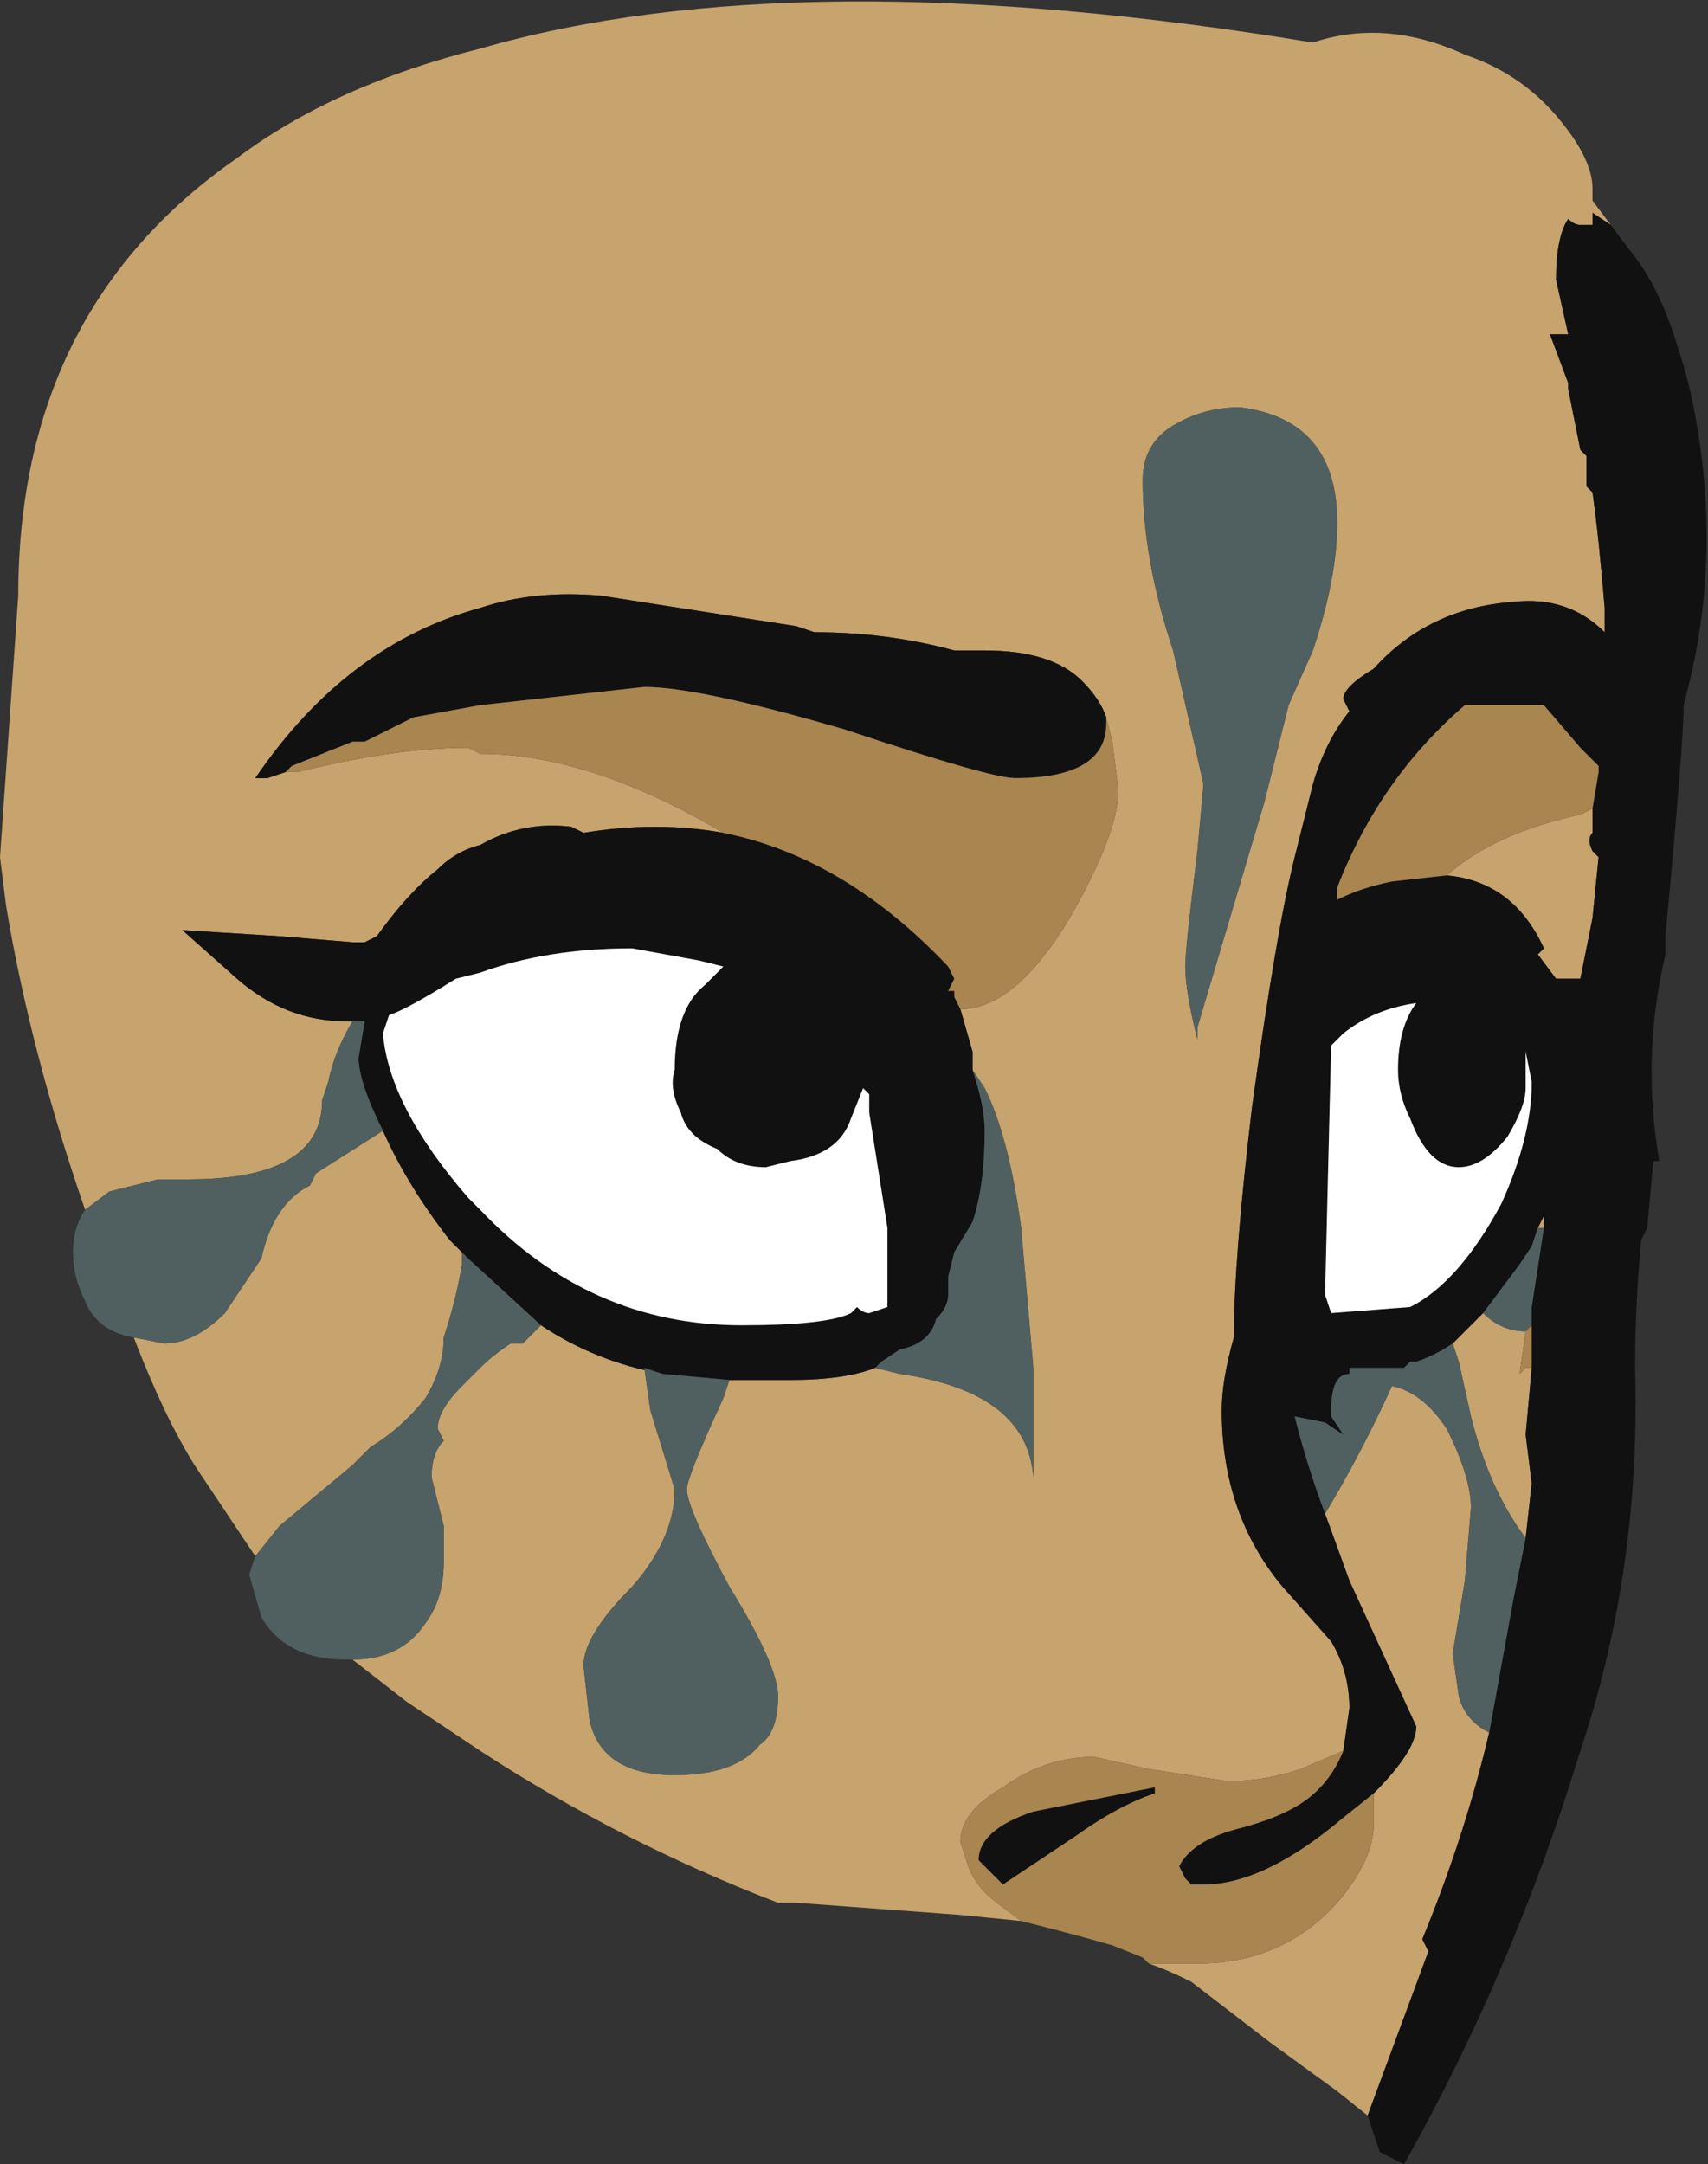 <?xml version="1.0" encoding="UTF-8" standalone="no"?>
<svg xmlns:ffdec="https://www.free-decompiler.com/flash" xmlns:xlink="http://www.w3.org/1999/xlink" ffdec:objectType="frame" height="124.6px" width="98.35px" xmlns="http://www.w3.org/2000/svg">
  <rect width="100%" height="100%" fill="#333333" stroke="none"/>
  <g transform="matrix(1.0, 0.0, 0.0, 1.0, 24.85, 78.05)">
    <use ffdec:characterId="381" height="17.8" transform="matrix(7.0, 0.0, 0.0, 7.0, -24.85, -78.05)" width="14.05" xlink:href="#shape0"/>
  </g>
  <defs>
    <g id="shape0" transform="matrix(1.0, 0.0, 0.0, 1.0, 3.55, 11.15)">
      <path d="M-2.85 -1.2 Q-3.3 -2.5 -3.5 -3.7 L-3.55 -4.1 -3.4 -6.25 Q-3.4 -8.6 -1.6 -9.85 -0.8 -10.45 0.4 -10.75 3.0 -11.5 7.25 -10.8 7.85 -11.0 8.5 -10.7 8.95 -10.55 9.25 -10.2 9.55 -9.85 9.55 -9.6 L9.55 -9.5 9.85 -9.1 9.7 -9.3 9.55 -9.4 9.55 -9.3 9.45 -9.3 Q9.4 -9.3 9.35 -9.35 9.25 -9.2 9.25 -8.85 L9.35 -8.4 9.2 -8.4 9.35 -8.0 9.35 -7.95 9.45 -7.45 9.5 -7.4 9.5 -7.15 9.55 -7.1 Q9.6 -6.75 9.65 -6.15 L9.65 -5.95 Q9.35 -6.25 8.9 -6.2 8.2 -6.15 7.75 -5.65 7.5 -5.5 7.5 -5.4 L7.55 -5.3 Q7.35 -5.05 7.25 -4.7 L7.1 -4.1 Q6.95 -3.5 6.75 -2.05 6.6 -0.8 6.6 -0.15 6.5 0.2 6.5 0.45 6.5 1.3 7.0 1.9 L7.4 2.35 Q7.55 2.6 7.55 2.9 L7.5 3.25 7.15 3.4 Q6.85 3.5 6.55 3.5 L5.9 3.4 5.45 3.3 Q5.05 3.3 4.7 3.55 4.35 3.75 4.35 4.0 L4.4 4.15 Q4.45 4.35 4.65 4.5 L4.85 4.65 4.35 4.6 3.0 4.5 2.85 4.5 Q1.55 4.0 0.4 3.25 L-0.2 2.85 -0.65 2.5 Q-0.25 2.5 -0.05 2.2 0.1 2.0 0.1 1.7 L0.1 1.4 0.0 1.0 Q0.0 0.8 0.1 0.7 L0.05 0.6 Q0.05 0.45 0.25 0.25 L0.4 0.1 Q0.5 0.0 0.65 -0.1 L0.75 -0.1 0.9 -0.25 Q1.35 0.05 1.9 0.15 L1.75 0.1 1.8 0.45 2.0 1.1 Q2.0 1.5 1.65 1.9 1.25 2.3 1.25 2.55 L1.3 3.0 Q1.4 3.45 2.0 3.45 2.5 3.45 2.7 3.2 2.85 3.1 2.85 2.8 2.85 2.55 2.45 1.9 2.1 1.25 2.1 1.1 2.1 1.0 2.4 0.35 L2.45 0.2 2.95 0.2 Q3.4 0.2 3.65 0.1 L3.85 0.15 Q4.9 0.3 4.95 1.0 L4.95 0.1 4.85 -1.05 Q4.75 -1.8 4.55 -2.2 L4.45 -2.35 4.45 -2.5 4.35 -2.85 Q4.8 -2.85 5.25 -3.6 5.65 -4.3 5.65 -4.65 L5.6 -5.05 5.55 -5.25 Q5.5 -5.4 5.35 -5.55 5.1 -5.8 4.55 -5.8 L4.3 -5.8 Q3.75 -5.95 3.15 -5.95 L3.0 -6.0 1.4 -6.25 Q0.85 -6.3 0.4 -6.15 -0.7 -5.85 -1.45 -4.75 L-1.35 -4.75 -1.2 -4.8 -1.1 -4.8 Q-0.3 -5.0 0.3 -5.0 L0.4 -4.95 Q1.3 -4.95 2.4 -4.3 1.85 -4.4 1.25 -4.3 L1.15 -4.35 Q0.75 -4.4 0.4 -4.2 0.2 -4.15 0.05 -4.0 -0.2 -3.8 -0.45 -3.45 L-0.55 -3.4 -0.65 -3.4 -1.25 -3.45 -2.05 -3.5 -1.6 -3.1 Q-1.2 -2.75 -0.7 -2.75 L-0.65 -2.75 Q-0.8 -2.5 -0.85 -2.25 L-0.9 -2.1 Q-0.9 -1.45 -2.0 -1.45 L-2.25 -1.45 -2.65 -1.35 -2.85 -1.2 M7.7 6.25 L7.45 6.05 6.9 5.65 6.25 5.15 Q6.05 5.05 5.9 5.0 L6.3 5.0 Q7.0 5.0 7.45 4.5 7.75 4.15 7.75 3.85 L7.75 3.6 Q8.1 3.25 8.1 3.05 L7.55 1.85 7.35 1.3 Q7.65 0.8 7.9 0.25 8.15 0.3 8.35 0.6 8.55 1.0 8.55 1.25 L8.5 1.85 8.4 2.45 8.45 2.8 Q8.5 3.0 8.7 3.1 8.5 3.95 8.15 4.8 L8.2 4.9 7.7 6.25 M-1.45 1.65 L-1.95 0.9 Q-2.2 0.5 -2.45 -0.15 L-2.2 -0.1 Q-1.95 -0.1 -1.7 -0.35 L-1.4 -0.8 Q-1.3 -1.25 -1.0 -1.4 L-0.95 -1.5 -0.4 -1.85 Q-0.2 -1.4 0.15 -0.95 L0.25 -0.85 0.25 -0.75 Q0.2 -0.45 0.1 -0.15 0.1 0.1 -0.05 0.35 -0.25 0.6 -0.5 0.75 L-0.65 0.9 -1.25 1.4 -1.45 1.65 M6.1 -7.65 Q5.85 -7.5 5.85 -7.2 5.85 -6.55 6.1 -5.8 L6.35 -4.7 6.3 -4.15 Q6.2 -3.35 6.2 -3.2 6.2 -3.0 6.3 -2.6 L6.3 -2.7 6.85 -4.55 7.05 -5.35 7.25 -5.8 Q7.45 -6.4 7.45 -6.85 7.45 -7.7 6.65 -7.8 6.35 -7.8 6.1 -7.65 M8.4 -0.1 L8.65 -0.35 Q8.8 -0.2 9.0 -0.2 L8.95 0.15 9.0 0.1 9.05 0.1 9.0 0.65 9.05 1.05 9.0 1.5 Q8.7 1.1 8.55 0.5 L8.45 0.05 8.4 -0.1 M9.1 -1.05 L9.15 -1.15 9.15 -1.05 9.1 -1.05 M8.35 -3.95 Q8.75 -4.3 9.45 -4.45 L9.55 -4.5 9.55 -4.3 Q9.5 -4.25 9.55 -4.15 L9.6 -4.1 9.55 -3.6 9.45 -3.1 9.25 -3.1 9.1 -3.3 9.15 -3.35 Q8.9 -3.9 8.35 -3.95" fill="#c7a36d" fill-rule="evenodd" stroke="none"/>
      <path d="M9.85 -9.1 Q10.1 -8.8 10.25 -8.3 10.35 -8.0 10.4 -7.7 10.6 -6.6 10.35 -5.55 L10.3 -5.35 Q10.3 -5.05 10.15 -3.45 L10.15 -3.3 Q9.95 -2.45 10.1 -1.6 L10.05 -1.6 10.0 -1.05 9.95 -0.95 Q9.9 -0.4 9.9 0.1 9.95 1.75 9.45 3.25 8.9 5.05 8.0 6.65 L7.8 6.55 7.7 6.25 8.2 4.9 8.15 4.8 Q8.5 3.95 8.7 3.1 L8.9 2.0 9.0 1.5 9.05 1.05 9.0 0.65 9.05 0.1 9.05 -0.25 9.05 -0.4 9.15 -1.05 9.15 -1.15 9.1 -1.05 9.05 -0.9 8.95 -0.75 8.65 -0.35 8.4 -0.1 Q8.25 0.0 8.1 0.05 L8.05 0.05 8.0 0.1 7.55 0.1 7.55 0.15 Q7.4 0.15 7.4 0.45 L7.4 0.5 7.5 0.65 7.35 0.55 7.1 0.5 Q7.2 0.9 7.35 1.3 L7.55 1.85 8.1 3.05 Q8.1 3.25 7.75 3.6 L7.5 3.8 Q6.85 4.35 6.35 4.35 L6.25 4.35 6.2 4.3 6.15 4.2 Q6.25 4.0 6.6 3.9 7.0 3.8 7.2 3.65 7.4 3.5 7.5 3.25 L7.55 2.9 Q7.55 2.6 7.4 2.35 L7.0 1.9 Q6.5 1.3 6.5 0.45 6.5 0.2 6.6 -0.15 6.6 -0.8 6.75 -2.05 6.95 -3.5 7.1 -4.1 L7.25 -4.7 Q7.35 -5.05 7.55 -5.3 L7.5 -5.4 Q7.5 -5.5 7.75 -5.65 8.2 -6.15 8.9 -6.2 9.35 -6.25 9.65 -5.95 L9.65 -6.15 Q9.6 -6.75 9.55 -7.1 L9.5 -7.15 9.5 -7.4 9.45 -7.45 9.35 -7.95 9.35 -8.0 9.2 -8.4 9.35 -8.4 9.25 -8.85 Q9.25 -9.2 9.35 -9.35 9.4 -9.3 9.45 -9.3 L9.55 -9.3 9.55 -9.4 9.7 -9.3 9.85 -9.1 M-0.65 -2.75 L-0.7 -2.75 Q-1.2 -2.75 -1.6 -3.1 L-2.05 -3.5 -1.25 -3.45 -0.65 -3.4 -0.55 -3.4 -0.45 -3.45 Q-0.2 -3.8 0.05 -4.0 0.2 -4.15 0.4 -4.2 0.75 -4.4 1.15 -4.35 L1.25 -4.3 Q1.85 -4.4 2.4 -4.3 3.4 -4.1 4.25 -3.2 L4.3 -3.1 4.25 -3.0 4.3 -3.0 4.3 -2.95 4.35 -2.85 4.45 -2.5 4.45 -2.35 Q4.55 -2.05 4.55 -1.85 4.55 -1.4 4.45 -1.1 L4.3 -0.85 4.25 -0.65 4.25 -0.5 Q4.25 -0.4 4.15 -0.3 4.1 -0.1 3.85 -0.05 L3.7 0.05 3.65 0.1 Q3.4 0.2 2.95 0.2 L2.45 0.2 1.9 0.15 Q1.35 0.05 0.9 -0.25 L0.3 -0.8 0.25 -0.85 0.15 -0.95 Q-0.2 -1.4 -0.4 -1.85 -0.6 -2.25 -0.6 -2.45 L-0.55 -2.75 -0.65 -2.75 M-1.2 -4.8 L-1.35 -4.75 -1.45 -4.75 Q-0.7 -5.85 0.4 -6.15 0.85 -6.3 1.4 -6.25 L3.0 -6.0 3.15 -5.95 Q3.75 -5.95 4.3 -5.8 L4.55 -5.8 Q5.1 -5.8 5.35 -5.55 5.5 -5.4 5.55 -5.25 L5.55 -5.2 Q5.55 -4.75 4.8 -4.75 4.6 -4.75 3.4 -5.15 2.2 -5.5 1.75 -5.5 L0.4 -5.35 -0.15 -5.25 -0.55 -5.05 -0.65 -5.05 -1.15 -4.85 -1.2 -4.8 M1.65 -3.35 Q0.95 -3.35 0.4 -3.15 L0.2 -3.1 Q-0.2 -2.85 -0.35 -2.8 L-0.4 -2.65 Q-0.35 -2.05 0.3 -1.3 L0.4 -1.2 Q1.3 -0.25 2.55 -0.25 3.25 -0.25 3.45 -0.35 L3.5 -0.4 Q3.55 -0.35 3.6 -0.35 L3.75 -0.4 3.75 -1.05 3.6 -2.0 3.6 -2.15 3.55 -2.2 3.45 -1.95 Q3.35 -1.65 2.95 -1.6 L2.75 -1.55 Q2.5 -1.55 2.35 -1.7 2.1 -1.8 2.05 -2.0 1.95 -2.2 2.0 -2.35 2.0 -2.85 2.25 -3.05 L2.4 -3.2 2.2 -3.25 1.65 -3.35 M8.35 -3.95 Q8.9 -3.9 9.15 -3.35 L9.1 -3.3 9.25 -3.1 9.45 -3.1 9.55 -3.6 9.6 -4.1 9.55 -4.15 Q9.5 -4.25 9.55 -4.3 L9.55 -4.5 9.6 -4.8 9.6 -4.85 9.45 -5.0 9.15 -5.35 8.5 -5.35 Q7.8 -4.75 7.45 -3.85 L7.45 -3.75 Q7.65 -3.85 7.9 -3.9 L8.35 -3.95 M7.4 -2.55 L7.35 -0.5 7.4 -0.35 8.05 -0.4 Q8.45 -0.6 8.8 -1.25 9.05 -1.8 9.05 -2.25 L9.0 -2.5 9.0 -2.2 Q9.0 -2.05 8.85 -1.8 8.65 -1.55 8.45 -1.55 8.2 -1.55 8.05 -1.95 7.95 -2.15 7.95 -2.35 7.95 -2.7 8.1 -2.9 7.75 -2.85 7.5 -2.65 L7.4 -2.55 M5.95 3.6 Q5.65 3.7 5.3 3.95 L4.7 4.35 4.5 4.15 Q4.5 3.9 4.95 3.75 L5.95 3.55 5.95 3.6" fill="#111111" fill-rule="evenodd" stroke="none"/>
      <path d="M1.65 -3.35 L2.2 -3.25 2.4 -3.2 2.25 -3.05 Q2.0 -2.85 2.0 -2.35 1.95 -2.2 2.05 -2.0 2.1 -1.8 2.35 -1.7 2.5 -1.55 2.75 -1.55 L2.95 -1.6 Q3.35 -1.65 3.45 -1.95 L3.55 -2.2 3.6 -2.15 3.6 -2.0 3.75 -1.05 3.75 -0.4 3.6 -0.35 Q3.55 -0.35 3.5 -0.4 L3.45 -0.35 Q3.25 -0.25 2.55 -0.25 1.3 -0.25 0.4 -1.2 L0.3 -1.3 Q-0.35 -2.05 -0.4 -2.65 L-0.35 -2.8 Q-0.2 -2.85 0.2 -3.1 L0.4 -3.15 Q0.95 -3.35 1.65 -3.35 M7.4 -2.55 L7.5 -2.65 Q7.75 -2.85 8.1 -2.9 7.95 -2.7 7.95 -2.35 7.95 -2.15 8.05 -1.95 8.2 -1.55 8.45 -1.55 8.65 -1.55 8.85 -1.8 9.0 -2.05 9.0 -2.2 L9.0 -2.5 9.05 -2.25 Q9.05 -1.8 8.8 -1.25 8.45 -0.6 8.05 -0.4 L7.4 -0.35 7.35 -0.5 7.4 -2.55" fill="#ffffff" fill-rule="evenodd" stroke="none"/>
      <path d="M5.9 5.0 L5.85 4.95 5.6 4.85 Q5.25 4.75 4.85 4.65 L4.65 4.5 Q4.45 4.35 4.4 4.15 L4.35 4.0 Q4.35 3.75 4.7 3.55 5.05 3.3 5.45 3.3 L5.9 3.4 6.55 3.5 Q6.85 3.5 7.15 3.4 L7.5 3.25 Q7.4 3.5 7.2 3.65 7.0 3.8 6.6 3.9 6.25 4.0 6.15 4.2 L6.2 4.3 6.25 4.35 6.35 4.35 Q6.85 4.35 7.5 3.8 L7.75 3.6 7.75 3.85 Q7.75 4.15 7.45 4.5 7.0 5.0 6.3 5.0 L5.9 5.0 M2.4 -4.3 Q1.3 -4.95 0.4 -4.95 L0.3 -5.0 Q-0.3 -5.0 -1.1 -4.8 L-1.2 -4.8 -1.15 -4.85 -0.65 -5.05 -0.55 -5.05 -0.15 -5.25 0.4 -5.35 1.75 -5.5 Q2.2 -5.5 3.4 -5.15 4.6 -4.75 4.8 -4.75 5.55 -4.75 5.55 -5.2 L5.55 -5.25 5.6 -5.05 5.65 -4.65 Q5.65 -4.3 5.25 -3.6 4.8 -2.85 4.35 -2.85 L4.3 -2.95 4.3 -3.0 4.25 -3.0 4.3 -3.1 4.25 -3.2 Q3.4 -4.1 2.4 -4.3 M9.05 -0.25 L9.05 0.1 9.0 0.1 8.95 0.15 9.0 -0.2 9.05 -0.25 M9.55 -4.5 L9.45 -4.45 Q8.75 -4.3 8.35 -3.95 L7.9 -3.9 Q7.65 -3.85 7.45 -3.75 L7.45 -3.85 Q7.8 -4.75 8.5 -5.35 L9.15 -5.35 9.45 -5.0 9.6 -4.85 9.6 -4.8 9.55 -4.5 M5.95 3.6 L5.95 3.55 4.95 3.75 Q4.5 3.9 4.5 4.15 L4.7 4.35 5.3 3.95 Q5.65 3.7 5.95 3.6" fill="#a9854f" fill-rule="evenodd" stroke="none"/>
      <path d="M-0.65 2.5 L-0.7 2.5 Q-1.2 2.5 -1.4 2.15 L-1.5 1.8 -1.45 1.65 -1.25 1.4 -0.65 0.9 -0.5 0.75 Q-0.25 0.6 -0.05 0.35 0.1 0.1 0.1 -0.15 0.2 -0.45 0.25 -0.75 L0.25 -0.85 0.3 -0.8 0.9 -0.25 0.75 -0.1 0.65 -0.1 Q0.5 0.0 0.4 0.1 L0.25 0.25 Q0.05 0.45 0.05 0.6 L0.1 0.7 Q0.0 0.8 0.0 1.0 L0.1 1.4 0.1 1.7 Q0.1 2.0 -0.05 2.2 -0.25 2.5 -0.65 2.5 M-2.45 -0.15 Q-2.75 -0.2 -2.85 -0.45 -2.95 -0.65 -2.95 -0.85 -2.95 -1.05 -2.85 -1.2 L-2.65 -1.35 -2.25 -1.45 -2.0 -1.45 Q-0.9 -1.45 -0.9 -2.1 L-0.85 -2.25 Q-0.8 -2.5 -0.65 -2.75 L-0.55 -2.75 -0.6 -2.45 Q-0.6 -2.25 -0.4 -1.85 L-0.95 -1.5 -1.0 -1.4 Q-1.3 -1.25 -1.4 -0.8 L-1.7 -0.35 Q-1.95 -0.1 -2.2 -0.1 L-2.45 -0.15 M4.45 -2.35 L4.55 -2.2 Q4.75 -1.8 4.85 -1.05 L4.95 0.1 4.95 1.0 Q4.9 0.3 3.85 0.15 L3.65 0.1 3.7 0.05 3.85 -0.05 Q4.1 -0.1 4.15 -0.3 4.25 -0.4 4.25 -0.5 L4.25 -0.65 4.3 -0.85 4.45 -1.1 Q4.55 -1.4 4.55 -1.85 4.55 -2.05 4.45 -2.35 M2.45 0.2 L2.4 0.35 Q2.1 1.0 2.1 1.1 2.1 1.25 2.45 1.9 2.85 2.55 2.85 2.8 2.85 3.1 2.7 3.2 2.5 3.45 2.0 3.45 1.4 3.45 1.3 3.0 L1.25 2.55 Q1.25 2.3 1.65 1.9 2.0 1.5 2.0 1.1 L1.8 0.45 1.75 0.1 1.9 0.15 2.45 0.2 M6.1 -7.65 Q6.35 -7.8 6.65 -7.8 7.45 -7.7 7.45 -6.85 7.45 -6.4 7.25 -5.8 L7.05 -5.35 6.85 -4.55 6.3 -2.7 6.3 -2.6 Q6.2 -3.0 6.2 -3.2 6.2 -3.35 6.3 -4.15 L6.35 -4.7 6.1 -5.8 Q5.85 -6.55 5.85 -7.2 5.85 -7.5 6.1 -7.65 M7.35 1.3 Q7.2 0.9 7.1 0.5 L7.35 0.55 7.5 0.65 7.4 0.5 7.4 0.45 Q7.4 0.15 7.55 0.15 L7.55 0.1 8.0 0.1 8.05 0.05 8.1 0.05 Q8.25 0.0 8.4 -0.1 L8.45 0.05 8.55 0.5 Q8.7 1.1 9.0 1.5 L8.9 2.0 8.7 3.1 Q8.5 3.0 8.45 2.8 L8.4 2.45 8.5 1.85 8.55 1.25 Q8.55 1.0 8.35 0.6 8.15 0.3 7.9 0.25 7.65 0.8 7.35 1.3 M8.65 -0.35 L8.95 -0.75 9.05 -0.9 9.1 -1.05 9.15 -1.05 9.05 -0.4 9.05 -0.25 9.0 -0.2 Q8.8 -0.2 8.65 -0.35" fill="#506060" fill-rule="evenodd" stroke="none"/>
    </g>
  </defs>
</svg>
